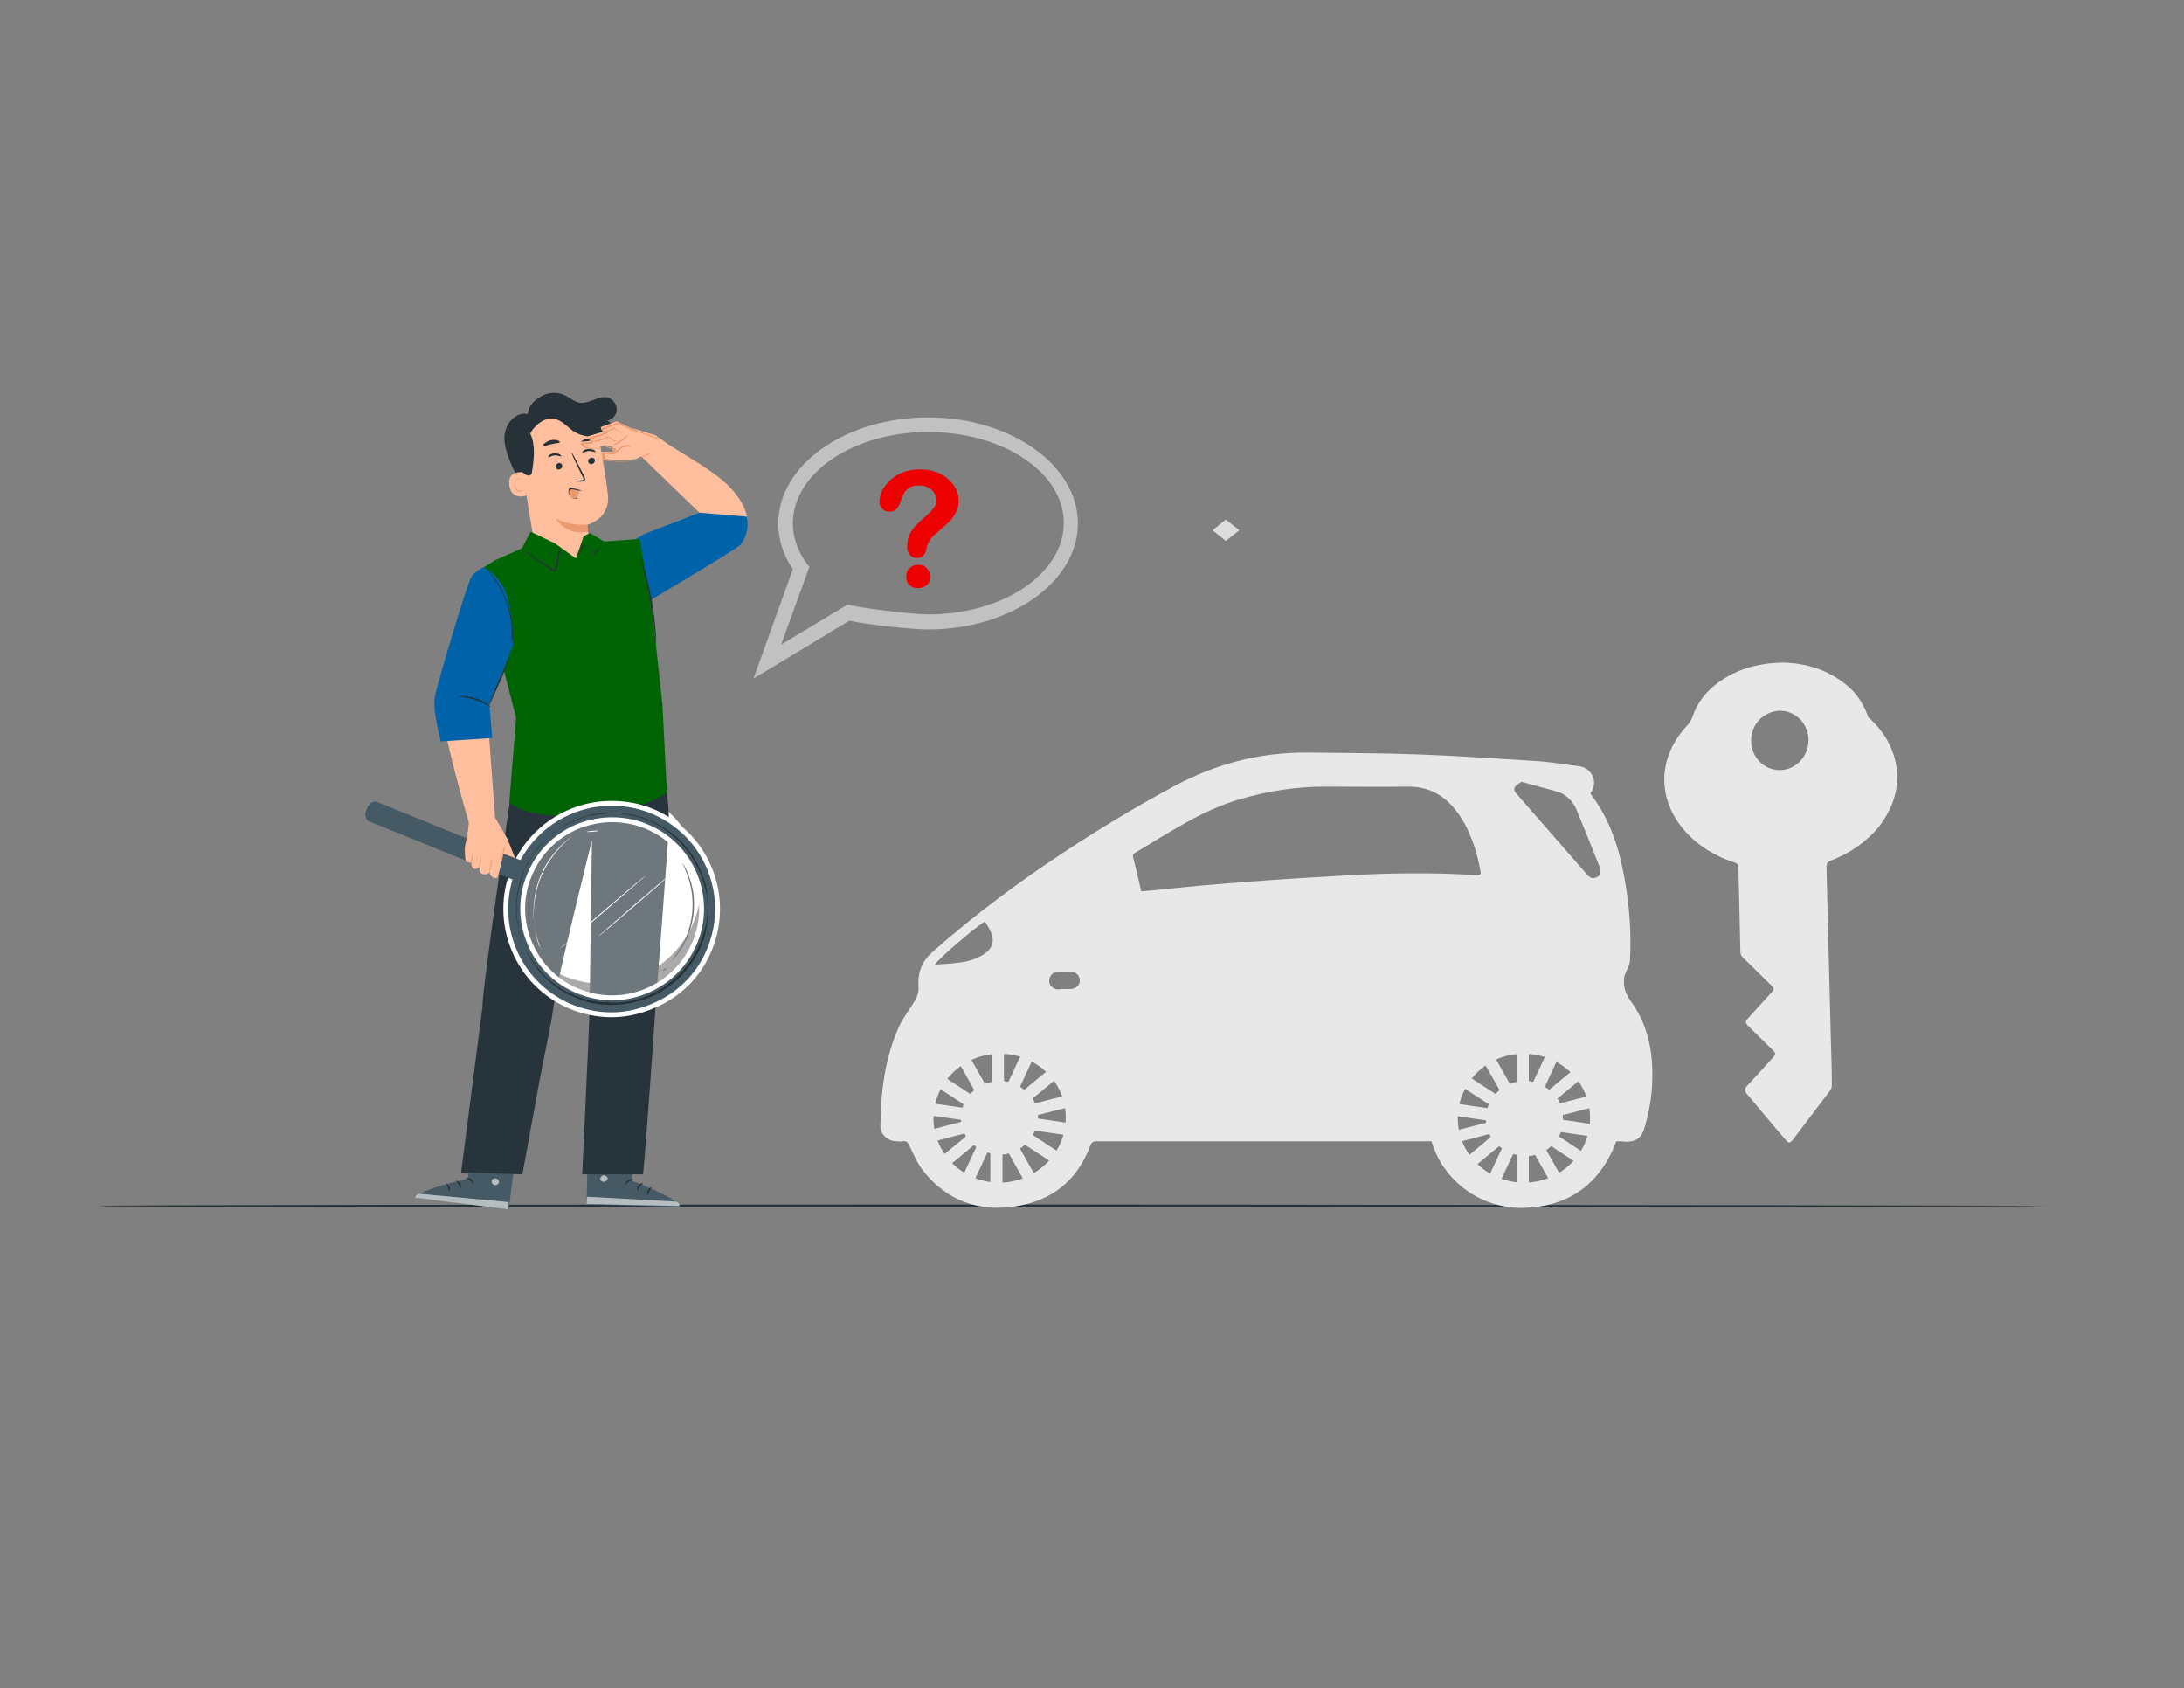 <?xml version="1.0" encoding="utf-8"?>
<!-- Generator: Adobe Illustrator 18.1.1, SVG Export Plug-In . SVG Version: 6.00 Build 0)  -->
<svg version="1.1" xmlns="http://www.w3.org/2000/svg" xmlns:xlink="http://www.w3.org/1999/xlink" x="0px" y="0px"
	 viewBox="0 0 449 347" enable-background="new 0 0 449 347" xml:space="preserve">
<rect x="0" y="0" width="449" height="347" fill="#808080" stroke="none"/>
<g id="Background_Complete">
</g>
<g id="Background_Simple" display="none">
</g>
<g id="Floor">
	<g>
		<g>
			<path fill="#263238" d="M421,247.9c0,0.1-89.8,0.3-200.5,0.3c-110.8,0-200.5-0.1-200.5-0.3s89.8-0.3,200.5-0.3
				C331.2,247.7,421,247.8,421,247.9z"/>
		</g>
	</g>
</g>
<g id="Window">
</g>
<g id="Rocket">
</g>
<g id="Search_bar">
</g>
<g id="Text">
</g>
<g id="Document">
</g>
<g id="Folders">
</g>
<g id="Plant">
</g>
<g id="Character">
	<g>
		<circle fill="#FFFFFF" cx="123.8" cy="181.9" r="20.3"/>
		<g>
			<g>
				<g>
					<g>
						<g>
							<g>
								<g>
									<g>
										<g>
											<g>
												<g>
													<g>
														<g>
															<g>
																<path fill="#455A64" d="M120.9,233l-0.3,14.6l19.2,0.5c-0.1-1.7-9.9-5.4-9.9-5.4l0.6-9.3L120.9,233z"/>
															</g>
														</g>
													</g>
												</g>
											</g>
										</g>
									</g>
								</g>
							</g>
						</g>
					</g>
				</g>
				<g opacity="0.6">
					<g>
						<g>
							<g>
								<g>
									<g>
										<g>
											<g>
												<g>
													<g>
														<g>
															<g>
																<g>
																	<path fill="#FFFFFF" d="M124,241.6c-0.4,0.1-0.6,0.5-0.6,0.8c0.1,0.4,0.5,0.6,0.9,0.5c0.4-0.1,0.7-0.5,0.6-0.9
																		C124.7,241.8,124.2,241.5,124,241.6"/>
																</g>
															</g>
														</g>
													</g>
												</g>
											</g>
										</g>
									</g>
								</g>
							</g>
						</g>
					</g>
				</g>
				<g opacity="0.6">
					<g>
						<g>
							<g>
								<g>
									<g>
										<g>
											<g>
												<g>
													<g>
														<g>
															<g>
																<path fill="#FFFFFF" d="M120.6,247.5l0.1-1.5l18.3,1c0,0,0.8,0.4,0.7,0.9L120.6,247.5z"/>
															</g>
														</g>
													</g>
												</g>
											</g>
										</g>
									</g>
								</g>
							</g>
						</g>
					</g>
				</g>
				<g>
					<g>
						<g>
							<g>
								<g>
									<g>
										<g>
											<g>
												<g>
													<g>
														<g>
															<g>
																<g>
																	<path fill="#263238" d="M130.2,242.5c0,0.1-0.5,0.1-0.9,0.4c-0.5,0.3-0.7,0.6-0.8,0.6c-0.1,0,0.1-0.5,0.6-0.9
																		C129.6,242.3,130.2,242.4,130.2,242.5z"/>
																</g>
															</g>
														</g>
													</g>
												</g>
											</g>
										</g>
									</g>
								</g>
							</g>
						</g>
					</g>
				</g>
				<g>
					<g>
						<g>
							<g>
								<g>
									<g>
										<g>
											<g>
												<g>
													<g>
														<g>
															<g>
																<g>
																	<path fill="#263238" d="M132.2,243.3c0,0.1-0.4,0.2-0.7,0.6c-0.3,0.4-0.4,0.8-0.5,0.8c-0.1,0-0.1-0.5,0.3-1
																		C131.6,243.2,132.2,243.2,132.2,243.3z"/>
																</g>
															</g>
														</g>
													</g>
												</g>
											</g>
										</g>
									</g>
								</g>
							</g>
						</g>
					</g>
				</g>
				<g>
					<g>
						<g>
							<g>
								<g>
									<g>
										<g>
											<g>
												<g>
													<g>
														<g>
															<g>
																<g>
																	<path fill="#263238" d="M133.2,245.6c-0.1,0-0.2-0.4,0-0.9c0.2-0.5,0.7-0.7,0.7-0.6c0.1,0.1-0.2,0.3-0.4,0.7
																		C133.4,245.2,133.3,245.6,133.2,245.6z"/>
																</g>
															</g>
														</g>
													</g>
												</g>
											</g>
										</g>
									</g>
								</g>
							</g>
						</g>
					</g>
				</g>
				<g>
					<g>
						<g>
							<g>
								<g>
									<g>
										<g>
											<g>
												<g>
													<g>
														<g>
															<g>
																<g>
																	<path fill="#263238" d="M130.1,240.3c0,0.1-0.5-0.1-1,0c-0.5,0-0.9,0.2-1,0.1c-0.1-0.1,0.4-0.4,1-0.4
																		C129.7,240,130.1,240.3,130.1,240.3z"/>
																</g>
															</g>
														</g>
													</g>
												</g>
											</g>
										</g>
									</g>
								</g>
							</g>
						</g>
					</g>
				</g>
				<g>
					<g>
						<g>
							<g>
								<g>
									<g>
										<g>
											<g>
												<g>
													<g>
														<g>
															<g>
																<g>
																	<path fill="#263238" d="M129.7,238.2c0,0-0.4,0.1-1,0c-0.3-0.1-0.6-0.2-1-0.3c-0.2-0.1-0.4-0.2-0.5-0.3
																		c-0.1-0.1-0.2-0.1-0.3-0.2c-0.1-0.1-0.2-0.3,0-0.5c0.1-0.1,0.3-0.2,0.4-0.2c0.1,0,0.3,0,0.4,0.1
																		c0.2,0.1,0.4,0.1,0.6,0.2c0.4,0.2,0.7,0.4,0.9,0.6C129.5,237.9,129.7,238.2,129.7,238.2c-0.1,0.1-0.3-0.2-0.7-0.5
																		c-0.2-0.2-0.5-0.3-0.8-0.5c-0.2-0.1-0.4-0.1-0.5-0.2c-0.2-0.1-0.4-0.1-0.4,0c0,0,0,0,0,0.1c0,0.1,0.1,0.1,0.2,0.2
																		c0.2,0.1,0.3,0.2,0.5,0.3c0.3,0.2,0.6,0.3,0.9,0.4C129.3,238.1,129.7,238.1,129.7,238.2z"/>
																</g>
															</g>
														</g>
													</g>
												</g>
											</g>
										</g>
									</g>
								</g>
							</g>
						</g>
					</g>
				</g>
				<g>
					<g>
						<g>
							<g>
								<g>
									<g>
										<g>
											<g>
												<g>
													<g>
														<g>
															<g>
																<g>
																	<path fill="#263238" d="M129.5,238.3c0,0-0.2-0.3-0.2-0.9c0-0.3,0-0.6,0.2-1c0.1-0.2,0.1-0.4,0.3-0.5
																		c0.1-0.2,0.3-0.4,0.6-0.4c0.2,0,0.3,0.1,0.4,0.3c0.1,0.1,0.1,0.2,0.1,0.3c0,0.2,0,0.4,0,0.6
																		c-0.1,0.4-0.2,0.7-0.4,0.9c-0.4,0.5-0.8,0.6-0.8,0.5c0,0,0.3-0.2,0.6-0.7c0.1-0.2,0.3-0.5,0.3-0.8
																		c0-0.2,0-0.3,0-0.5c0-0.2-0.1-0.4-0.2-0.3c-0.1,0-0.3,0.1-0.3,0.3c-0.1,0.2-0.2,0.3-0.3,0.5
																		c-0.1,0.3-0.2,0.6-0.2,0.9C129.5,237.9,129.6,238.3,129.5,238.3z"/>
																</g>
															</g>
														</g>
													</g>
												</g>
											</g>
										</g>
									</g>
								</g>
							</g>
						</g>
					</g>
				</g>
			</g>
		</g>
		<g>
			<g>
				<g>
					<g>
						<g>
							<g>
								<g>
									<g>
										<g>
											<g>
												<g>
													<g>
														<g>
															<g>
																<path fill="#455A64" d="M106.4,234.2l-1.8,14.4l-19-2.4c0.3-1.7,10.6-3.9,10.6-3.9l0.8-9.3L106.4,234.2z"/>
															</g>
														</g>
													</g>
												</g>
											</g>
										</g>
									</g>
								</g>
							</g>
						</g>
					</g>
				</g>
				<g opacity="0.6">
					<g>
						<g>
							<g>
								<g>
									<g>
										<g>
											<g>
												<g>
													<g>
														<g>
															<g>
																<g>
																	<path fill="#FFFFFF" d="M102.1,242.3c0.4,0.1,0.6,0.6,0.4,0.9c-0.1,0.3-0.6,0.5-0.9,0.4c-0.4-0.1-0.6-0.6-0.5-1
																		C101.3,242.3,101.8,242.1,102.1,242.3"/>
																</g>
															</g>
														</g>
													</g>
												</g>
											</g>
										</g>
									</g>
								</g>
							</g>
						</g>
					</g>
				</g>
				<g opacity="0.6">
					<g>
						<g>
							<g>
								<g>
									<g>
										<g>
											<g>
												<g>
													<g>
														<g>
															<g>
																<path fill="#FFFFFF" d="M104.5,248.6l0.1-1.5l-18.3-1.7c0,0-0.9,0.2-0.9,0.8L104.5,248.6z"/>
															</g>
														</g>
													</g>
												</g>
											</g>
										</g>
									</g>
								</g>
							</g>
						</g>
					</g>
				</g>
				<g>
					<g>
						<g>
							<g>
								<g>
									<g>
										<g>
											<g>
												<g>
													<g>
														<g>
															<g>
																<g>
																	<path fill="#263238" d="M95.8,242.2c0,0.1,0.5,0.2,0.9,0.5c0.4,0.3,0.6,0.7,0.7,0.7c0.1,0,0-0.5-0.5-1
																		C96.4,242.1,95.8,242.1,95.8,242.2z"/>
																</g>
															</g>
														</g>
													</g>
												</g>
											</g>
										</g>
									</g>
								</g>
							</g>
						</g>
					</g>
				</g>
				<g>
					<g>
						<g>
							<g>
								<g>
									<g>
										<g>
											<g>
												<g>
													<g>
														<g>
															<g>
																<g>
																	<path fill="#263238" d="M93.7,242.7c0,0.1,0.4,0.3,0.6,0.7c0.3,0.4,0.3,0.8,0.4,0.8c0.1,0,0.2-0.5-0.1-1
																		C94.3,242.8,93.7,242.7,93.7,242.7z"/>
																</g>
															</g>
														</g>
													</g>
												</g>
											</g>
										</g>
									</g>
								</g>
							</g>
						</g>
					</g>
				</g>
				<g>
					<g>
						<g>
							<g>
								<g>
									<g>
										<g>
											<g>
												<g>
													<g>
														<g>
															<g>
																<g>
																	<path fill="#263238" d="M92.3,244.9c0.1,0,0.3-0.4,0.1-0.9c-0.2-0.5-0.6-0.8-0.6-0.7c-0.1,0.1,0.2,0.4,0.3,0.8
																		C92.2,244.5,92.2,244.8,92.3,244.9z"/>
																</g>
															</g>
														</g>
													</g>
												</g>
											</g>
										</g>
									</g>
								</g>
							</g>
						</g>
					</g>
				</g>
				<g>
					<g>
						<g>
							<g>
								<g>
									<g>
										<g>
											<g>
												<g>
													<g>
														<g>
															<g>
																<g>
																	<path fill="#263238" d="M96.2,240.1c0,0.1,0.5,0,1,0.1c0.5,0.1,0.9,0.3,1,0.2c0.1-0.1-0.3-0.4-0.9-0.5
																		C96.7,239.8,96.2,240,96.2,240.1z"/>
																</g>
															</g>
														</g>
													</g>
												</g>
											</g>
										</g>
									</g>
								</g>
							</g>
						</g>
					</g>
				</g>
				<g>
					<g>
						<g>
							<g>
								<g>
									<g>
										<g>
											<g>
												<g>
													<g>
														<g>
															<g>
																<g>
																	<path fill="#263238" d="M96.9,238c0,0,0.4,0.1,1,0.1c0.3,0,0.7-0.1,1-0.2c0.2-0.1,0.4-0.1,0.6-0.2
																		c0.1,0,0.2-0.1,0.3-0.2c0.1-0.1,0.2-0.3,0.1-0.5c-0.1-0.2-0.2-0.2-0.4-0.3c-0.1,0-0.3,0-0.4,0
																		c-0.2,0-0.4,0.1-0.6,0.1c-0.4,0.1-0.7,0.3-0.9,0.4C97.1,237.8,96.9,238.1,96.9,238c0.1,0.1,0.3-0.1,0.8-0.4
																		c0.2-0.1,0.5-0.3,0.9-0.3c0.2,0,0.4-0.1,0.6-0.1c0.2,0,0.4,0,0.4,0.1c0,0,0,0,0,0.1c0,0-0.1,0.1-0.2,0.1
																		c-0.2,0.1-0.4,0.2-0.5,0.2c-0.4,0.1-0.7,0.2-1,0.2C97.3,238,96.9,238,96.9,238z"/>
																</g>
															</g>
														</g>
													</g>
												</g>
											</g>
										</g>
									</g>
								</g>
							</g>
						</g>
					</g>
				</g>
				<g>
					<g>
						<g>
							<g>
								<g>
									<g>
										<g>
											<g>
												<g>
													<g>
														<g>
															<g>
																<g>
																	<path fill="#263238" d="M97,238.2c0,0,0.3-0.3,0.4-0.8c0.1-0.3,0.1-0.6,0-1c0-0.2-0.1-0.4-0.2-0.6
																		c-0.1-0.2-0.2-0.4-0.6-0.5c-0.2,0-0.4,0.1-0.4,0.2c-0.1,0.1-0.1,0.2-0.1,0.3c-0.1,0.2-0.1,0.4-0.1,0.6
																		c0,0.4,0.1,0.7,0.3,1c0.3,0.5,0.7,0.7,0.7,0.6c0,0-0.3-0.2-0.5-0.7c-0.1-0.2-0.2-0.5-0.2-0.9c0-0.2,0-0.3,0.1-0.5
																		c0.1-0.2,0.1-0.3,0.2-0.3c0.1,0,0.2,0.2,0.3,0.3c0.1,0.2,0.1,0.3,0.2,0.5c0.1,0.3,0.1,0.7,0.1,0.9
																		C97.1,237.8,97,238.2,97,238.2z"/>
																</g>
															</g>
														</g>
													</g>
												</g>
											</g>
										</g>
									</g>
								</g>
							</g>
						</g>
					</g>
				</g>
			</g>
		</g>
		<g>
			<g>
				<g>
					<g>
						<g>
							<path fill="#263238" d="M131.1,241.4"/>
						</g>
					</g>
				</g>
			</g>
			<g>
				<g>
					<g>
						<g>
							<path fill="#27343C" d="M135.8,155.7l-29.8,1c0,0-7,47-6.8,50.2L94.8,241l12.6,0.4c0,0,2-11,3.4-18.6
								c0.9-5,2.6-12.4,3.1-16.6c0.5-4.2,7.8-33.5,7.8-33.5s-0.5,34-0.5,35.4c0,1.4-1.5,33.3-1.5,33.3h12.5
								c0.6-5.8,2.2-28.8,2.5-33.4c0.6-8.4,2.5-32.1,2.8-38.2C137.7,163.7,135.8,155.7,135.8,155.7z"/>
						</g>
					</g>
				</g>
			</g>
		</g>
		<g>
			<g>
				<g>
					<g>
						<ellipse fill="#455A64" cx="133.8" cy="154.9" rx="0.1" ry="1.1"/>
					</g>
				</g>
			</g>
		</g>
		<g>
			<g>
				<g>
					<g>
						<path fill="#455A64" d="M135,156.5c-0.1,0-0.2-0.6-0.1-1.4c0.1-0.8,0.3-1.4,0.3-1.3c0.1,0-0.1,0.6-0.1,1.4
							C135.1,155.9,135.1,156.5,135,156.5z"/>
					</g>
				</g>
			</g>
		</g>
		<g>
			<g>
				<g>
					<g>
						<path fill="#455A64" d="M123.9,154.3c0,0-0.3,0-0.6,0.4c-0.1,0.2-0.3,0.4-0.2,0.7c0,0.3,0.3,0.5,0.6,0.6
							c0.3,0.1,0.7-0.1,0.8-0.3c0.1-0.2,0.1-0.5,0.1-0.7c-0.1-0.4-0.5-0.5-0.5-0.6c0,0,0.1,0,0.2,0.1c0.1,0.1,0.3,0.2,0.4,0.5
							c0.1,0.2,0.1,0.6,0,0.9c-0.2,0.3-0.6,0.5-1,0.4c-0.4-0.1-0.7-0.4-0.8-0.7c-0.1-0.4,0.1-0.7,0.3-0.8c0.2-0.2,0.4-0.3,0.5-0.3
							C123.8,154.2,123.9,154.3,123.9,154.3z"/>
					</g>
				</g>
			</g>
		</g>
		<g>
			<g>
				<g>
					<g>
						<g>
							<g>
								<g>
									<g>
										<g>
											<path fill="#263238" d="M108.5,85.2c0.1-1.7,1.2-2.8,2.7-3.7c1.5-0.9,3.4-1,5-0.2c1.1,0.5,2,1.4,3.1,1.5
												c1.9,0.2,3.7-1.5,5.6-1.1c1.1,0.3,1.9,1.4,1.9,2.5c0,1.1-1,2.2-2.1,2.3c1.2,0.2,1.9,1.8,1.5,2.9c-0.5,1.2-1.8,1.8-3,1.9
												c-1.3,0-2.5-0.5-3.6-1.1c-1.1-0.6-2.1-1.4-3.2-1.9c-1.1-0.5-2.4-0.9-3.7-0.5c-1.6,0.4-2.8,2-3.2,3.6
												c-0.4,1.6-0.2,3.4,0,5.1c0.3,1.7,0.6,3.4,0.4,5.1c0,0.2-0.1,0.4-0.2,0.5c-0.3,0.1-0.5-0.1-0.7-0.3
												c-2.1-2.5-3.7-5.4-4.7-8.5c-0.6-1.8-0.9-3.6-0.2-5.3C104.7,86.1,107.1,84.5,108.5,85.2"/>
										</g>
									</g>
								</g>
							</g>
						</g>
					</g>
				</g>
				<g>
					<g>
						<g>
							<g>
								<g>
									<g>
										<g>
											<g>
												<g>
													<g>
														<g>
															<g>
																<g>
																	<g>
																		<g>
																			<g>
																				<g>
																					<g>
																						<g>
																							<g>
																								<path fill="#FFBE9D" d="M106.9,93.6l2.8,17.2c0.5,3.2,2.6,6.3,7.6,5.2l0,0c4.3-1.2,4-4.3,3.4-8.1
																									c0,0,0,0.1,0,0c0,0,4.7-1.2,4.3-6c-0.2-2.3-1-7.1-1.8-11.4c-0.8-4.6-5.1-7.8-9.7-7.3l-0.5,0
																									C108.1,84,106,88.6,106.9,93.6z"/>
																							</g>
																						</g>
																					</g>
																				</g>
																			</g>
																		</g>
																	</g>
																</g>
															</g>
														</g>
													</g>
												</g>
											</g>
										</g>
										<g>
											<g>
												<g>
													<g>
														<g>
															<g>
																<g>
																	<g>
																		<g>
																			<g>
																				<g>
																					<g>
																						<g>
																							<g>
																								<path fill="#EB996E" d="M120.7,107.8c0,0-3,0.5-6.4-1.2c0,0,1.9,3.6,6.6,2.7L120.7,107.8z"/>
																							</g>
																						</g>
																					</g>
																				</g>
																			</g>
																		</g>
																	</g>
																</g>
															</g>
														</g>
													</g>
												</g>
											</g>
										</g>
									</g>
								</g>
							</g>
							<g>
								<g>
									<g>
										<g>
											<g>
												<g>
													<g>
														<g>
															<g>
																<g>
																	<g>
																		<g>
																			<g>
																				<g>
																					<g>
																						<g>
																							<g>
																								<g>
																									<g>
																										<g>
																											<path fill="#263238" d="M122.3,94.6c0,0.4-0.2,0.7-0.6,0.8c-0.4,0.1-0.7-0.2-0.8-0.5
																												c0-0.4,0.2-0.7,0.6-0.8C121.9,94,122.3,94.3,122.3,94.6z"/>
																										</g>
																									</g>
																								</g>
																							</g>
																						</g>
																					</g>
																				</g>
																			</g>
																		</g>
																	</g>
																</g>
															</g>
														</g>
													</g>
													<g>
														<g>
															<g>
																<g>
																	<g>
																		<g>
																			<g>
																				<g>
																					<g>
																						<g>
																							<g>
																								<g>
																									<g>
																										<g>
																											<g>
																												<path fill="#263238" d="M122.4,92.9c-0.1,0.1-0.6-0.2-1.4-0.2c-0.7,0.1-1.2,0.5-1.3,0.4
																													c0,0,0-0.2,0.2-0.4c0.2-0.2,0.6-0.4,1.1-0.4c0.5,0,0.9,0.1,1.1,0.2C122.4,92.7,122.5,92.9,122.4,92.9z"
																													/>
																											</g>
																										</g>
																									</g>
																								</g>
																							</g>
																						</g>
																					</g>
																				</g>
																			</g>
																		</g>
																	</g>
																</g>
															</g>
														</g>
													</g>
												</g>
												<g>
													<g>
														<g>
															<g>
																<g>
																	<g>
																		<g>
																			<g>
																				<g>
																					<g>
																						<g>
																							<g>
																								<g>
																									<g>
																										<g>
																											<path fill="#263238" d="M115.6,95.7c0,0.4-0.2,0.7-0.6,0.8c-0.4,0.1-0.7-0.2-0.8-0.5
																												c0-0.4,0.2-0.7,0.6-0.8C115.2,95.1,115.5,95.3,115.6,95.7z"/>
																										</g>
																									</g>
																								</g>
																							</g>
																						</g>
																					</g>
																				</g>
																			</g>
																		</g>
																	</g>
																</g>
															</g>
														</g>
													</g>
													<g>
														<g>
															<g>
																<g>
																	<g>
																		<g>
																			<g>
																				<g>
																					<g>
																						<g>
																							<g>
																								<g>
																									<g>
																										<g>
																											<g>
																												<path fill="#263238" d="M115.4,93.8c-0.1,0.1-0.6-0.2-1.4-0.2c-0.7,0.1-1.2,0.5-1.3,0.4
																													c0,0,0-0.2,0.2-0.4c0.2-0.2,0.6-0.4,1.1-0.4c0.5,0,0.9,0.1,1.1,0.2C115.3,93.6,115.4,93.7,115.4,93.8z"
																													/>
																											</g>
																										</g>
																									</g>
																								</g>
																							</g>
																						</g>
																					</g>
																				</g>
																			</g>
																		</g>
																	</g>
																</g>
															</g>
														</g>
													</g>
												</g>
												<g>
													<g>
														<g>
															<g>
																<g>
																	<g>
																		<g>
																			<g>
																				<g>
																					<g>
																						<g>
																							<g>
																								<g>
																									<g>
																										<g>
																											<path fill="#263238" d="M118.4,99c0,0,0.4-0.2,1.2-0.3c0.2,0,0.4-0.1,0.4-0.2c0-0.1-0.1-0.3-0.2-0.5
																												c-0.2-0.4-0.5-0.9-0.7-1.4c-1-2-1.7-3.6-1.6-3.6c0.1,0,0.9,1.5,1.9,3.5c0.2,0.5,0.5,0.9,0.7,1.4
																												c0.1,0.2,0.2,0.4,0.2,0.7c0,0.1-0.2,0.3-0.3,0.3c-0.1,0-0.2,0.1-0.3,0.1C118.9,99,118.4,99,118.4,99z"/>
																										</g>
																									</g>
																								</g>
																							</g>
																						</g>
																					</g>
																				</g>
																			</g>
																		</g>
																	</g>
																</g>
															</g>
														</g>
													</g>
												</g>
											</g>
										</g>
									</g>
									<g>
										<g>
											<g>
												<g>
													<g>
														<g>
															<g>
																<g>
																	<g>
																		<g>
																			<g>
																				<g>
																					<g>
																						<g>
																							<path fill="#263238" d="M115.1,90.9c-0.1,0.2-0.8,0.2-1.7,0.4c-0.9,0.2-1.5,0.5-1.7,0.3
																								c-0.1-0.1,0-0.3,0.3-0.5c0.3-0.2,0.7-0.5,1.2-0.6c0.5-0.1,1-0.1,1.3,0C115,90.6,115.1,90.8,115.1,90.9z"/>
																						</g>
																					</g>
																				</g>
																			</g>
																		</g>
																	</g>
																</g>
															</g>
														</g>
													</g>
												</g>
											</g>
										</g>
									</g>
									<g>
										<g>
											<g>
												<g>
													<g>
														<g>
															<g>
																<g>
																	<g>
																		<g>
																			<g>
																				<g>
																					<g>
																						<g>
																							<path fill="#263238" d="M122,90.8c-0.1,0.2-0.6,0.1-1.2,0.1c-0.6,0-1.1,0.2-1.3,0.1c-0.1-0.1,0-0.3,0.2-0.4
																								c0.2-0.2,0.6-0.3,1-0.4c0.4,0,0.8,0.1,1,0.2C121.9,90.5,122,90.7,122,90.8z"/>
																						</g>
																					</g>
																				</g>
																			</g>
																		</g>
																	</g>
																</g>
															</g>
														</g>
													</g>
												</g>
											</g>
										</g>
									</g>
								</g>
							</g>
						</g>
					</g>
				</g>
				<g>
					<g>
						<g>
							<g>
								<g>
									<g>
										<g>
											<g>
												<g>
													<g>
														<g>
															<g>
																<g>
																	<g>
																		<g>
																			<path fill="#FFBE9D" d="M107.7,97.1c-0.1,0-3.4-0.6-3,2.6c0.4,3.3,3.6,2.2,3.6,2.1
																				C108.3,101.7,107.7,97.1,107.7,97.1z"/>
																		</g>
																	</g>
																</g>
															</g>
														</g>
													</g>
												</g>
											</g>
										</g>
									</g>
								</g>
							</g>
						</g>
					</g>
					<g>
						<g>
							<g>
								<g>
									<g>
										<g>
											<g>
												<g>
													<g>
														<g>
															<g>
																<g>
																	<g>
																		<g>
																			<g>
																				<path fill="#EB996E" d="M107.2,100.7c0,0-0.1,0-0.1,0.1c-0.1,0.1-0.2,0.1-0.4,0.1c-0.4-0.1-0.7-0.6-0.8-1.2
																					c0-0.3,0-0.6,0.1-0.8c0.1-0.3,0.2-0.4,0.4-0.5c0.2-0.1,0.3,0,0.4,0.1c0.1,0.1,0,0.2,0.1,0.2c0,0,0.1-0.1,0-0.2
																					c0-0.1-0.1-0.1-0.2-0.2c-0.1-0.1-0.2-0.1-0.3,0c-0.2,0.1-0.4,0.3-0.5,0.6c-0.1,0.3-0.1,0.6-0.1,0.9
																					c0.1,0.7,0.5,1.2,1,1.3c0.2,0,0.4-0.1,0.5-0.2C107.2,100.7,107.2,100.7,107.2,100.7z"/>
																			</g>
																		</g>
																	</g>
																</g>
															</g>
														</g>
													</g>
												</g>
											</g>
										</g>
									</g>
								</g>
							</g>
						</g>
					</g>
				</g>
				<g>
					<g>
						<path fill="#263238" d="M122.8,86c-0.5-0.9-1.4-1.6-2.2-2.1c-1.9-1.2-4.2-1.8-6.4-1.6c-2.2,0.2-4.4,1.2-5.9,2.9
							c-1.2,1.4-1.8,3.1-2.1,4.9c-0.2,1.8,0,3.6,0.5,5.3c0.2,0.8,0.5,1.5,1.1,2c0.4,0.3,1,0.5,1.3,0.2c0.2-0.2,0.3-0.5,0.3-0.8
							c0.4-2.6,0.7-5.4-0.4-7.7c0.5-0.9,1.2-1.7,2.1-2.3c0.9-0.6,1.9-0.9,2.9-0.7c1.5,0.3,2.6,1.6,3.8,2.5c1.8,1.2,4.2,1.5,6.3,0.8
							L122.8,86z"/>
					</g>
				</g>
			</g>
			<g>
				<g>
					<g>
						<g>
							<g>
								<g>
									<path fill="#EB996E" d="M119.1,101c-0.1,0.3-0.1,0.6-0.2,0.9c-0.1,0.3-0.4,0.5-0.7,0.6c-0.3,0.1-0.7,0-0.9-0.3
										c-0.2-0.2-0.4-0.6-0.4-0.9c0-0.3,0-0.7,0.3-0.8c0.1,0,0.2,0,0.4,0c0.6,0.1,1.1,0.2,1.7,0.3"/>
								</g>
							</g>
						</g>
					</g>
				</g>
				<g>
					<g>
						<g>
							<g>
								<g>
									<g>
										<path fill="#263238" d="M118.7,102.3c0,0-0.3,0.2-0.8,0.1c-0.2,0-0.5-0.2-0.7-0.4c-0.2-0.3-0.3-0.6-0.2-1
											c0-0.1,0.1-0.2,0.1-0.3c0-0.1,0-0.1,0.1-0.1c0.1,0,0.2,0,0.3,0c0.1,0,0.2,0,0.3,0c0.4,0.1,0.7,0.1,1,0.2
											c0.5,0.1,0.9,0.1,0.9,0.1c0,0-0.3-0.1-0.9-0.3c-0.3-0.1-0.6-0.1-0.9-0.2c-0.1,0-0.2,0-0.3-0.1c-0.1,0-0.2,0-0.3-0.1
											c-0.1,0-0.2,0-0.2,0.1c-0.1,0-0.1,0.1-0.1,0.2c0,0.1-0.1,0.2-0.1,0.3c-0.1,0.5,0,0.9,0.3,1.2c0.3,0.3,0.6,0.4,0.9,0.5
											c0.3,0,0.5,0,0.7-0.1C118.7,102.4,118.7,102.4,118.7,102.3z"/>
									</g>
								</g>
							</g>
						</g>
					</g>
				</g>
			</g>
		</g>
		<g>
			<g>
				<path fill="#FFBE9D" d="M130.9,93.9l0.8-0.2l12.1,11.7l9.8,1.2c0,0-0.1-3-3.8-6.7c-3.3-3.4-11-7.4-13.6-9.4
					c-0.6-0.5-1.1-0.7-1.1-0.7L130.9,93.9z"/>
			</g>
			<g>
				<g>
					<path fill="#FFBE9D" d="M130.9,88.3l-1.2-0.3l-2.9-1.4l-3.3,1.2c0,0,0.1,1.1,0.9,0.8l-3.5,1.1c0,0,0.3,0.8,0.4,0.9
						c0.2,0.1-2,0.2-2,0.2s0,1.1,2.1,1.1c2.1,0,2.9-0.4,2.9-0.4l1.7,0.4l-0.1,1l-2.3,0l0.1,1.3c0.3,0.2,2.9,0.4,2.9,0.4
						s3.5,0.1,4.5-0.4c0.9-0.5,2.2-1.1,2.2-1.1l1.8-3.5L130.9,88.3z"/>
				</g>
				<g>
					<g>
						<path fill="#EB996E" d="M127.8,88.9c0,0-0.2-0.1-0.5-0.2c-0.3-0.1-0.7-0.3-1.2-0.6l0.2,0c0,0-0.1,0.1-0.1,0.1
							c-0.5,0.3-1,0.5-1.4,0.5c-0.4,0-0.6,0-0.6,0c0-0.1,0.9-0.1,1.8-0.7c0,0,0.1-0.1,0.1-0.1l0.1,0l0.1,0.1
							c0.4,0.3,0.8,0.5,1.1,0.7C127.7,88.7,127.8,88.9,127.8,88.9z"/>
					</g>
				</g>
				<g>
					<g>
						<path fill="#EB996E" d="M126.7,90.7c0,0-0.2,0.1-0.6-0.1c-0.3-0.1-0.7-0.5-1.2-0.7l0.1,0c-0.2,0.1-0.4,0.3-0.7,0.4
							c-0.7,0.3-1.4,0.4-1.9,0.5c-0.5,0-0.8-0.1-0.8-0.1c0-0.1,1.2,0,2.6-0.6c0.2-0.1,0.4-0.2,0.6-0.4l0.1,0l0.1,0
							c0.5,0.3,0.9,0.6,1.2,0.8C126.5,90.6,126.7,90.6,126.7,90.7z"/>
					</g>
				</g>
				<g>
					<g>
						<path fill="#EB996E" d="M129.8,91.8c0,0-0.3,0-0.7,0c-0.4,0-0.9,0.1-1.4,0.4c-0.3,0.2-0.6,0.5-0.7,0.7l0,0l0,0
							c-0.7,0.1-1.2,0.2-1.2,0.1c0,0,0.4-0.2,1.1-0.4l-0.1,0.1c0.2-0.3,0.4-0.6,0.8-0.8c0.6-0.4,1.2-0.4,1.6-0.4
							C129.6,91.6,129.8,91.7,129.8,91.8z"/>
					</g>
				</g>
				<g>
					<g>
						<path fill="none" d="M135.1,89.8l-4.2-1.4l-1.2-0.3l-2.9-1.4l-3.3,1.2c0,0,0.1,1.1,0.9,0.8l-3.5,1.1c0,0,0.3,0.8,0.4,0.9
							c0.2,0.1-2,0.2-2,0.2s0,1.1,2.1,1.1c2.1,0,2.9-0.4,2.9-0.4l1.7,0.4l-0.1,1l-2.2-0.1l0.2,1.4c0.3,0.2,2.7,0.4,2.7,0.4
							s3.5,0.1,4.5-0.4c0.9-0.5,2.2-1.1,2.2-1.1"/>
					</g>
					<g>
						<g>
							<path fill="#EB996E" d="M133.3,93.2c0,0,0,0-0.1,0.1c-0.1,0-0.2,0.1-0.3,0.2c-0.3,0.2-0.7,0.4-1.2,0.7
								c-0.3,0.1-0.5,0.3-0.9,0.4c-0.4,0.1-0.8,0.1-1.2,0.2c-0.9,0.1-1.8,0.1-2.9,0.1h0l0,0c-0.4,0-0.9-0.1-1.3-0.1
								c-0.5-0.1-0.9-0.1-1.4-0.2l-0.1,0l0-0.1c-0.1-0.4-0.1-0.9-0.2-1.4l0-0.1l0.1,0c0.7,0,1.4,0.1,2.2,0.1l-0.1,0.1
								c0-0.3,0-0.6,0.1-1l0.1,0.1c-0.5-0.1-1.1-0.3-1.7-0.4l0.1,0c-0.8,0.3-1.6,0.3-2.5,0.4c-0.4,0-0.9,0-1.3-0.1
								c-0.4-0.1-0.9-0.3-1.2-0.7c-0.1-0.1-0.1-0.3-0.1-0.4l0-0.1l0.1,0c0.5,0,1-0.1,1.5-0.1c0.1,0,0.3,0,0.4,0l0.1,0c0,0,0,0,0,0
								c0,0,0,0,0,0c0,0,0,0.1,0,0.1c0,0,0.1,0.1,0.1,0.1c0,0-0.1,0-0.1-0.1c-0.1-0.1-0.1-0.1-0.1-0.2c-0.1-0.2-0.2-0.5-0.3-0.7
								l0-0.1l0.1,0c1.2-0.4,2.4-0.8,3.5-1.1l0.1,0.2c-0.1,0-0.3,0.1-0.4,0c-0.2,0-0.3-0.1-0.4-0.2c-0.2-0.2-0.2-0.5-0.3-0.8l0-0.1
								l0.1,0c1.2-0.4,2.3-0.8,3.3-1.2l0,0l0,0c1.1,0.5,2,1,2.9,1.4l0,0c0.4,0.1,0.8,0.2,1.2,0.4c0.4,0.1,0.7,0.3,1.1,0.4
								c0.7,0.2,1.2,0.4,1.7,0.6c0.4,0.2,0.8,0.3,1.1,0.4c0.2,0.1,0.4,0.1,0.4,0.2c0,0-0.1,0-0.4-0.1c-0.3-0.1-0.6-0.2-1.1-0.3
								c-0.5-0.2-1-0.3-1.7-0.6c-0.3-0.1-0.7-0.2-1.1-0.4c-0.4-0.1-0.8-0.2-1.2-0.3l0,0l0,0c-0.9-0.4-1.9-0.9-2.9-1.4l0.1,0
								c-1,0.4-2.1,0.8-3.3,1.2l0.1-0.1c0,0.2,0.1,0.5,0.2,0.6c0.1,0.2,0.3,0.2,0.6,0.1l0.1,0.2c-1.1,0.4-2.3,0.8-3.5,1.2l0.1-0.2
								c0.1,0.2,0.2,0.5,0.3,0.7c0,0,0.1,0.1,0.1,0.1c0,0,0,0,0,0c0,0,0,0,0,0.1l0,0l0,0c0-0.1,0,0,0-0.1c0,0,0,0,0,0
								c0,0,0,0.1,0,0.1c0,0,0,0.1,0,0.1c0,0,0,0,0,0c0,0,0,0,0,0c0,0-0.1,0-0.1,0c-0.1,0-0.3,0-0.4,0.1c-0.5,0.1-1,0.1-1.5,0.1
								l0.1-0.1c0,0.1,0,0.2,0.1,0.3c0.2,0.3,0.6,0.5,1,0.6c0.4,0.1,0.8,0.1,1.3,0.1c0.8,0,1.7-0.1,2.4-0.4l0,0l0,0
								c0.6,0.2,1.1,0.3,1.7,0.4l0.1,0l0,0.1c0,0.3,0,0.7-0.1,1l0,0.1l-0.1,0c-0.7,0-1.5-0.1-2.2-0.1l0.1-0.1c0.1,0.5,0.1,1,0.2,1.4
								l-0.1-0.1c0.4,0.1,0.9,0.2,1.4,0.2c0.5,0.1,0.9,0.1,1.3,0.1l0,0c1.1,0,2,0,2.9-0.1c0.4,0,0.8-0.1,1.2-0.2
								c0.3-0.1,0.6-0.3,0.9-0.4c0.5-0.3,0.9-0.5,1.2-0.6c0.1-0.1,0.2-0.1,0.3-0.2C133.2,93.2,133.3,93.2,133.3,93.2z"/>
						</g>
					</g>
				</g>
				<g>
					<g>
						<path fill="#EB996E" d="M129.1,89.4c0.1,0-0.4,0.7-1.3,1.3c-0.8,0.6-1.6,0.9-1.7,0.8c0-0.1,0.7-0.4,1.5-1
							C128.5,90,129,89.4,129.1,89.4z"/>
					</g>
				</g>
			</g>
		</g>
		<g>
			<g>
				<path fill="#0062A8" d="M153.5,106.2l-9.7-0.8l-11.4,4.4l-2.5,1.5l3.6,12.2c0,0,17.9-10.6,18.7-11.5
					C154.4,109.3,153.5,106.2,153.5,106.2z"/>
			</g>
			<g>
				<g>
					<g>
						<g>
							<path fill="#006405" d="M101.7,115.2l-3.3,2.1l7.7,30.3l-1.4,17.4c2,1.7,7,3.2,16.5,2.7c9.5-0.5,15.9-4.7,15.9-4.7l-0.9-18
								l-2.2-20.3l-2.5-13.9l-7.3,0.5l-2.9-1.7l-1.3,0.6l-1.6,4.6l-4.3-3.1l-5-2.4l-1.8,3.4L101.7,115.2z"/>
						</g>
					</g>
				</g>
			</g>
			<g>
				<g>
					<path fill="#263238" d="M131.6,114.5c0,0,0.1,0.2,0.3,0.7c0.2,0.4,0.4,1.1,0.6,1.9c0.5,1.6,1,3.8,1.5,6.3
						c0.4,2.5,0.7,4.8,0.8,6.5c0.1,0.8,0.1,1.5,0.1,2c0,0.5,0,0.7,0,0.7c0,0,0-0.3-0.1-0.7c0-0.5-0.1-1.2-0.2-2
						c-0.2-1.7-0.4-3.9-0.9-6.4c-0.4-2.5-1-4.7-1.4-6.3c-0.2-0.8-0.4-1.4-0.5-1.9C131.6,114.7,131.5,114.5,131.6,114.5z"/>
				</g>
			</g>
		</g>
		<g>
			<g>
				<path fill="#263238" d="M117.1,114.7c0,0-0.3,0-0.7-0.3c-0.4-0.2-1-0.6-1.5-1.3l0.2,0c-0.1,1.2-0.3,2.8-0.9,4.4l-0.1,0.2
					l-0.1-0.1c-0.1-0.1-0.2-0.2-0.4-0.2c-1.7-1.2-3.3-2.3-4.4-3.1c-0.5-0.4-1-0.7-1.3-1c-0.3-0.2-0.5-0.4-0.5-0.4
					c0,0,0.2,0.1,0.5,0.3c0.4,0.2,0.8,0.5,1.4,0.9c1.1,0.8,2.7,1.8,4.4,3c0.1,0.1,0.2,0.2,0.4,0.2l-0.2,0.1c0.6-1.6,0.8-3.1,0.9-4.3
					l0-0.3l0.2,0.2c0.5,0.7,1,1.1,1.4,1.3C116.8,114.6,117.1,114.7,117.1,114.7z"/>
			</g>
		</g>
		<g>
			<g>
				<path fill="#263238" d="M123.9,112c0,0-0.6,0.8-1.6,1.8l-0.1,0.1l-0.1-0.1c-0.3-0.4-0.7-0.7-1.1-1.1c-0.2-0.2-0.4-0.4-0.6-0.5
					c-0.1-0.1-0.2-0.1-0.3-0.2c0,0-0.1,0-0.1,0c0,0,0,0,0,0.1c-0.2,0.4-0.3,0.8-0.5,1.2c-0.3,0.7-0.5,1.1-0.5,1.1
					c0,0,0.1-0.4,0.3-1.1c0.1-0.4,0.3-0.8,0.4-1.2c0-0.1,0.1-0.2,0.2-0.2c0.1-0.1,0.2,0,0.3,0c0.1,0.1,0.2,0.1,0.3,0.2
					c0.2,0.2,0.4,0.3,0.6,0.5c0.4,0.4,0.8,0.8,1.1,1.1l-0.2,0C123.2,112.7,123.9,112,123.9,112z"/>
			</g>
		</g>
		<g>
			<g>
				<g>
					<g>
						<g>
							<g>
								<g>
									<g>
										<g>
											<g>
												<g>
													<path fill="#455A64" d="M122,166.4c4.1-0.8,8.5-0.3,12.6,1.6c5,2.3,8.8,6.5,10.7,11.7c1.9,5.2,1.7,10.8-0.7,15.9
														c-4.8,10.4-17.2,14.9-27.6,10.1l0,0c-5-2.3-8.8-6.5-10.7-11.7c-1.9-5.2-1.7-10.8,0.7-15.9
														C109.9,171.8,115.6,167.6,122,166.4z M129.3,205.8c5.9-1.1,11.2-5,14-10.8c2.2-4.7,2.4-9.9,0.6-14.8
														c-1.8-4.9-5.3-8.7-10-10.9c-4.7-2.2-9.9-2.4-14.8-0.6c-4.9,1.8-8.7,5.3-10.9,10c-2.2,4.7-2.4,9.9-0.6,14.8
														c1.8,4.9,5.3,8.7,10,10.9C121.4,206.1,125.5,206.6,129.3,205.8z"/>
												</g>
												<g>
													<path fill="#455A64" stroke="#FFFFFF" stroke-miterlimit="10" d="M125.7,208.6c-3.1,0-6.2-0.7-9.1-2
														c-5.3-2.5-9.3-6.8-11.3-12.3c-2-5.5-1.7-11.4,0.7-16.6c2.9-6.3,8.8-10.9,15.7-12.2c4.5-0.8,9-0.3,13.2,1.6
														c5.3,2.5,9.3,6.8,11.3,12.3c2,5.5,1.7,11.4-0.7,16.6c-2.4,5.3-6.8,9.2-12.3,11.2C130.8,208.1,128.3,208.6,125.7,208.6z
														 M125.8,168.5c-2.1,0-4.2,0.4-6.3,1.1c-4.6,1.7-8.3,5.1-10.3,9.5c-2.1,4.4-2.3,9.4-0.6,14c1.7,4.6,5.1,8.3,9.5,10.3
														c3.5,1.6,7.3,2.1,11.1,1.4l0,0c5.8-1.1,10.8-4.9,13.3-10.3c2.1-4.4,2.3-9.4,0.6-14c-1.7-4.6-5.1-8.3-9.5-10.3
														C131.1,169,128.4,168.5,125.8,168.5z"/>
												</g>
											</g>
										</g>
									</g>
								</g>
							</g>
						</g>
						<g>
							<g>
								<g>
									<g>
										<g>
											<g>
												<g>
													<path fill="#455A64" d="M75.3,166.6l0.2-0.5c0.4-1,1.3-1.5,1.9-1.3l30.3,12.3c0.1,0.1,0.2,0.3,0.1,0.5l-1.3,3.2
														c-0.1,0.2-0.3,0.3-0.4,0.3l-30.3-12.3C75.2,168.5,74.9,167.5,75.3,166.6z"/>
												</g>
											</g>
										</g>
									</g>
								</g>
							</g>
						</g>
					</g>
				</g>
			</g>
			<g>
				<g>
					<g>
						<g>
							<g>
								<g>
									<g>
										<path fill="#FFBE9D" d="M103.6,131.7l-3.6,12.1l1.8,24.6l-5.4,0.7c0,0-6.2-20.9-5.5-24.7c0.6-3.8,3.1-14.8,3.1-14.8
											L103.6,131.7z"/>
									</g>
								</g>
							</g>
						</g>
					</g>
					<g>
						<g>
							<g>
								<g>
									<g>
										<path fill="#FFBE9D" d="M101.8,168.1l2.5,4.3l1.6,4l-2.4-0.9c0,0-1,4.8-1.4,5c-0.4,0.1-1.5-0.3-1.4-1.2
											c0,0-0.6,0.6-1.3,0.4c-0.7-0.1-0.9-0.6-0.8-1.5c0,0-0.8,0.7-1.3,0.3c-0.5-0.4-0.4-1.2-0.4-1.2s-1.1,0.1-1.2-0.5
											c-0.1-0.6-0.2-2.2-0.1-2.8c0.1-0.6,0.6-3.1,0.6-3.1l0.2-2L101.8,168.1z"/>
									</g>
								</g>
							</g>
						</g>
						<g>
							<g>
								<g>
									<g>
										<g>
											
												<ellipse transform="matrix(0.187 -0.982 0.982 0.187 -92.678 243.712)" fill="#EB996E" cx="100.9" cy="177.9" rx="1.4" ry="0.1"/>
										</g>
									</g>
								</g>
							</g>
						</g>
						<g>
							<g>
								<g>
									<g>
										<g>
											
												<ellipse transform="matrix(0.197 -0.98 0.98 0.197 -94.214 239.057)" fill="#EB996E" cx="98.8" cy="177" rx="1.1" ry="0.1"/>
										</g>
									</g>
								</g>
							</g>
						</g>
						<g>
							<g>
								<g>
									<g>
										<g>
											<path fill="#EB996E" d="M97.2,175.4c-0.1,0-0.1,0.4-0.2,0.9c-0.1,0.5-0.2,0.9-0.2,0.9c0.1,0,0.3-0.4,0.4-0.9
												C97.3,175.8,97.2,175.4,97.2,175.4z"/>
										</g>
									</g>
								</g>
							</g>
						</g>
						<g>
							<g>
								<g>
									<g>
										<g>
											<path fill="#EB996E" d="M103.7,174.1c-0.1,0-0.2,0.6-0.4,1.3c-0.2,0.7-0.3,1.4-0.3,1.4c0.1,0,0.3-0.6,0.5-1.3
												C103.7,174.7,103.8,174.1,103.7,174.1z"/>
										</g>
									</g>
								</g>
							</g>
						</g>
					</g>
				</g>
				<g>
					<path fill="#0062A8" d="M90.6,152.4c0-0.4-1.7-6.1-1.2-9.1c0.5-3,6.6-23,7.4-24.5c0.8-1.4,2.6-2.2,2.6-2.2s3.6,1.7,4.9,6.1
						c1.2,4.4,1.2,9.9,1.2,9.9l-4.9,12.2l0.6,6.9L90.6,152.4z"/>
				</g>
			</g>
			<g>
				<g>
					<path fill="#263238" d="M105.2,132.2c0,0,0-0.9,0-2.3c0-0.7-0.1-1.6-0.2-2.5c-0.2-0.9-0.4-2-0.7-3c-0.3-1-0.7-2-1.2-2.9
						c-0.4-0.9-0.9-1.6-1.3-2.2c-0.8-1.2-1.4-1.9-1.3-1.9c0,0,0.2,0.1,0.4,0.5c0.3,0.3,0.6,0.8,1.1,1.4c0.4,0.6,0.9,1.3,1.3,2.2
						c0.4,0.9,0.8,1.8,1.2,2.9c0.3,1.1,0.6,2.1,0.7,3.1c0.1,1,0.2,1.8,0.2,2.6c0,0.7,0,1.3-0.1,1.7
						C105.3,132,105.3,132.2,105.2,132.2z"/>
				</g>
			</g>
			<g>
				<g>
					<path fill="#263238" d="M104.9,134.8c0,0-0.2,0.6-0.5,1.5c-0.4,0.9-0.9,2.2-1.5,3.6c-0.6,1.3-1.1,2.5-1.6,3.5
						c-0.4,0.9-0.6,1.5-0.7,1.4c0,0,0.2-0.6,0.5-1.5c0.4-0.9,0.9-2.2,1.5-3.6c0.6-1.3,1.1-2.5,1.6-3.5
						C104.7,135.3,104.9,134.8,104.9,134.8z"/>
				</g>
			</g>
			<g>
				<g>
					<path fill="#263238" d="M100.9,145.3c0,0.1-1.4-0.9-3.4-1.5c-1.9-0.6-3.6-0.6-3.6-0.6c0,0,0.4-0.1,1.1-0.1
						c0.7,0,1.6,0.1,2.6,0.4c1,0.3,1.8,0.7,2.4,1.1C100.6,145,101,145.3,100.9,145.3z"/>
				</g>
			</g>
			<g>
				<g>
					
						<ellipse transform="matrix(0.76 -0.65 0.65 0.76 -92.056 125.629)" fill="#FFFFFF" cx="124" cy="187.4" rx="11.7" ry="0.1"/>
				</g>
			</g>
			<g>
				<g>
					
						<ellipse transform="matrix(0.758 -0.652 0.652 0.758 -89.876 130.054)" fill="#FFFFFF" cx="130.5" cy="186.2" rx="9.9" ry="0.1"/>
				</g>
			</g>
			<g>
				<g>
					<path fill="#263238" d="M145.5,186.8c0,0,0-0.1,0-0.3c0-0.2,0-0.5-0.1-0.9c0-0.2,0-0.4,0-0.7c0-0.3-0.1-0.5-0.1-0.8
						c0-0.3-0.1-0.6-0.2-1c0-0.3-0.2-0.7-0.3-1.1c-0.3-1.5-1.1-3.3-2.2-5.2c-1.1-1.9-2.8-3.9-5-5.6c-0.3-0.2-0.6-0.4-0.8-0.6
						c-0.3-0.2-0.6-0.4-0.9-0.6c-0.3-0.2-0.6-0.4-1-0.6c-0.3-0.2-0.7-0.3-1-0.5c-0.2-0.1-0.3-0.2-0.5-0.2c-0.2-0.1-0.4-0.1-0.5-0.2
						c-0.4-0.1-0.7-0.3-1.1-0.4c-0.4-0.1-0.8-0.2-1.2-0.3c-0.4-0.1-0.8-0.2-1.2-0.3c-0.8-0.1-1.6-0.3-2.5-0.3c-0.4,0-0.8-0.1-1.3,0
						c-0.4,0-0.9,0-1.3,0.1c-0.2,0-0.4,0-0.7,0l-0.7,0.1c-0.4,0.1-0.9,0.1-1.3,0.2c-0.9,0.2-1.8,0.4-2.6,0.8
						c-0.9,0.3-1.7,0.7-2.6,1.1c-0.4,0.2-0.8,0.5-1.2,0.7c-0.2,0.1-0.4,0.2-0.6,0.4l-0.6,0.4c-0.8,0.5-1.5,1.2-2.2,1.9
						c-0.7,0.7-1.3,1.4-1.9,2.3l-0.4,0.6l-0.4,0.6l-0.4,0.6c-0.1,0.2-0.3,0.4-0.4,0.7c-0.2,0.5-0.4,0.9-0.7,1.4
						c-0.2,0.5-0.4,1-0.5,1.4c-0.6,2-1,4-1,6.2c0,2.1,0.4,4.2,1,6.2c0.2,0.5,0.4,1,0.5,1.4c0.2,0.5,0.4,0.9,0.7,1.4l0.2,0.3l0.2,0.3
						l0.4,0.6l0.4,0.6l0.4,0.6c0.6,0.8,1.3,1.5,1.9,2.3c0.7,0.7,1.4,1.3,2.2,1.9l0.6,0.4c0.2,0.1,0.4,0.3,0.6,0.4
						c0.4,0.2,0.8,0.5,1.2,0.7c0.8,0.4,1.7,0.8,2.6,1.1c0.9,0.4,1.7,0.5,2.6,0.8c0.4,0.1,0.9,0.1,1.3,0.2l0.7,0.1c0.2,0,0.4,0,0.7,0
						c0.4,0,0.9,0,1.3,0.1c0.4,0,0.9,0,1.3,0c0.8,0,1.7-0.2,2.5-0.3c0.4,0,0.8-0.2,1.2-0.3c0.4-0.1,0.8-0.2,1.2-0.3
						c0.4-0.1,0.7-0.3,1.1-0.4c0.2-0.1,0.4-0.1,0.5-0.2c0.2-0.1,0.3-0.2,0.5-0.2c0.3-0.2,0.7-0.3,1-0.5c0.3-0.2,0.6-0.4,1-0.6
						c0.3-0.2,0.6-0.4,0.9-0.6c0.3-0.2,0.6-0.4,0.8-0.6c2.2-1.7,3.9-3.7,5-5.6c1.1-1.9,1.8-3.7,2.2-5.2c0.1-0.4,0.2-0.7,0.3-1.1
						c0.1-0.3,0.1-0.7,0.2-1c0-0.3,0.1-0.6,0.1-0.8c0-0.3,0-0.5,0-0.7c0-0.4,0-0.7,0.1-0.9C145.4,186.9,145.5,186.8,145.5,186.8
						s0,0.1,0,0.3c0,0.2,0,0.5,0,0.9c0,0.2,0,0.4,0,0.7c0,0.3-0.1,0.5-0.1,0.8c0,0.3-0.1,0.6-0.1,1c0,0.3-0.2,0.7-0.2,1.1
						c-0.3,1.5-1,3.3-2.2,5.3c-1.1,1.9-2.8,3.9-5,5.6c-0.3,0.2-0.6,0.4-0.9,0.6c-0.3,0.2-0.6,0.4-0.9,0.6c-0.3,0.2-0.6,0.4-1,0.6
						c-0.3,0.2-0.7,0.3-1,0.5c-0.2,0.1-0.3,0.2-0.5,0.2c-0.2,0.1-0.4,0.1-0.5,0.2c-0.4,0.1-0.7,0.3-1.1,0.4
						c-0.4,0.1-0.8,0.2-1.2,0.3c-0.4,0.1-0.8,0.2-1.2,0.3c-0.8,0.1-1.6,0.3-2.5,0.3c-0.4,0-0.9,0.1-1.3,0.1c-0.4,0-0.9,0-1.3-0.1
						c-0.2,0-0.4,0-0.7,0l-0.7-0.1c-0.4-0.1-0.9-0.1-1.3-0.2c-0.9-0.2-1.8-0.4-2.6-0.8c-0.9-0.3-1.7-0.7-2.6-1.1
						c-0.4-0.2-0.8-0.5-1.2-0.7c-0.2-0.1-0.4-0.2-0.6-0.4l-0.6-0.4c-0.8-0.6-1.5-1.2-2.2-1.9c-0.7-0.7-1.4-1.5-1.9-2.3l-0.5-0.6
						l-0.4-0.7l-0.4-0.7l-0.2-0.3l-0.2-0.3c-0.2-0.5-0.4-0.9-0.7-1.4c-0.2-0.5-0.4-1-0.5-1.5c-0.6-2-1-4.1-1-6.3
						c0-2.1,0.4-4.3,1-6.2c0.2-0.5,0.4-1,0.5-1.5c0.2-0.5,0.4-0.9,0.7-1.4c0.1-0.2,0.2-0.5,0.4-0.7l0.4-0.7l0.4-0.7l0.5-0.6
						c0.6-0.8,1.3-1.6,1.9-2.3c0.7-0.7,1.4-1.4,2.2-1.9l0.6-0.4c0.2-0.1,0.4-0.3,0.6-0.4c0.4-0.2,0.8-0.5,1.2-0.7
						c0.9-0.4,1.7-0.8,2.6-1.1c0.9-0.4,1.8-0.5,2.6-0.8c0.4-0.1,0.9-0.1,1.3-0.2l0.7-0.1c0.2,0,0.4,0,0.7,0c0.4,0,0.9,0,1.3-0.1
						c0.4,0,0.9,0,1.3,0.1c0.9,0,1.7,0.2,2.5,0.3c0.4,0,0.8,0.2,1.2,0.3c0.4,0.1,0.8,0.2,1.2,0.3c0.4,0.1,0.7,0.3,1.1,0.4
						c0.2,0.1,0.4,0.1,0.5,0.2c0.2,0.1,0.3,0.2,0.5,0.2c0.3,0.2,0.7,0.3,1,0.5c0.3,0.2,0.6,0.4,1,0.6c0.3,0.2,0.6,0.4,0.9,0.6
						c0.3,0.2,0.6,0.4,0.9,0.6c2.2,1.7,3.9,3.7,5,5.6c1.1,1.9,1.8,3.7,2.2,5.3c0.1,0.4,0.2,0.7,0.2,1.1c0.1,0.3,0.1,0.7,0.1,1
						c0,0.3,0.1,0.6,0.1,0.8c0,0.3,0,0.5,0,0.7c0,0.4,0,0.7,0,0.9C145.5,186.7,145.5,186.8,145.5,186.8z"/>
				</g>
			</g>
			<g>
				<g>
					<path fill="#263238" d="M138.2,197.3c0,0,0.2-0.2,0.5-0.7c0.3-0.4,0.8-1.1,1.3-1.9c1-1.6,2-4.1,2.3-7c0.3-2.9-0.2-5.5-0.8-7.3
						c-0.3-0.9-0.6-1.6-0.8-2.1c-0.2-0.5-0.4-0.7-0.3-0.8c0,0,0.1,0.1,0.1,0.2c0.1,0.1,0.2,0.3,0.3,0.5c0.3,0.5,0.6,1.2,0.9,2.1
						c0.7,1.8,1.2,4.5,0.9,7.4c-0.3,2.9-1.4,5.4-2.4,7.1c-0.5,0.8-1,1.4-1.3,1.8c-0.2,0.2-0.3,0.4-0.4,0.5
						C138.3,197.2,138.2,197.3,138.2,197.3z"/>
				</g>
			</g>
			<g>
				<g>
					
						<ellipse transform="matrix(0.868 -0.496 0.496 0.868 -80.864 94.1)" fill="#263238" cx="136.7" cy="199.3" rx="0.5" ry="0.1"/>
				</g>
			</g>
			<g>
				<g>
					<path fill="#FFFFFF" d="M111.3,195.2c0,0,0-0.1-0.1-0.2c-0.1-0.2-0.2-0.4-0.3-0.7c-0.2-0.6-0.5-1.5-0.8-2.7
						c-0.5-2.3-0.7-5.6,0.2-9.1c0.9-3.5,2.8-6.3,4.4-8c0.8-0.9,1.5-1.5,2-1.9c0.3-0.2,0.5-0.4,0.6-0.5c0.1-0.1,0.2-0.1,0.2-0.1
						c0,0-0.3,0.2-0.8,0.7c-0.5,0.4-1.2,1.1-2,2c-1.5,1.7-3.4,4.5-4.3,8c-0.9,3.5-0.8,6.8-0.3,9c0.2,1.1,0.5,2.1,0.7,2.7
						C111.2,194.9,111.4,195.2,111.3,195.2z"/>
				</g>
			</g>
			<g>
				<g>
					
						<ellipse transform="matrix(0.997 -8.305254e-002 8.305254e-002 0.997 -13.765 10.705)" fill="#FFFFFF" cx="121.8" cy="170.8" rx="1.2" ry="0.1"/>
				</g>
			</g>
		</g>
		<circle opacity="0.33" fill="#FFFFFF" cx="126" cy="186.9" r="18.6"/>
	</g>
	<g>
		<path fill="#C1C1C1" d="M154.9,139.5L163,117c-2-2.9-3-6.1-3-9.4c0-12,13.8-21.8,30.8-21.8s30.8,9.8,30.8,21.8
			s-13.8,21.8-30.8,21.8c-3.4,0-12.5-1-16.2-1.8L154.9,139.5z M190.8,88.8c-15.3,0-27.8,8.4-27.8,18.8c0,2.9,1,5.7,2.9,8.3l0.5,0.6
			l-5.8,16l13.6-8.2l0.6,0.1c3,0.7,12.7,1.9,16.1,1.9c15.3,0,27.8-8.4,27.8-18.8S206.2,88.8,190.8,88.8z"/>
	</g>
	<g>
		<path fill="#ED0000" d="M180.8,103.2c0-1,0.3-2.1,1-3.1s1.6-1.9,2.9-2.6c1.3-0.7,2.7-1,4.4-1c1.6,0,3,0.3,4.2,0.9
			c1.2,0.6,2.1,1.4,2.8,2.4c0.7,1,1,2.1,1,3.2c0,0.9-0.2,1.7-0.6,2.4c-0.4,0.7-0.8,1.3-1.3,1.8c-0.5,0.5-1.4,1.3-2.8,2.5
			c-0.4,0.3-0.7,0.6-0.9,0.9c-0.2,0.3-0.4,0.5-0.5,0.7c-0.1,0.2-0.2,0.4-0.3,0.6c-0.1,0.2-0.1,0.6-0.3,1.1c-0.2,1.1-0.8,1.7-1.9,1.7
			c-0.6,0-1-0.2-1.4-0.6c-0.4-0.4-0.6-0.9-0.6-1.6c0-0.9,0.1-1.7,0.4-2.4c0.3-0.7,0.7-1.2,1.1-1.8c0.5-0.5,1.1-1.1,1.9-1.8
			c0.7-0.6,1.2-1.1,1.5-1.4c0.3-0.3,0.6-0.7,0.8-1c0.2-0.4,0.3-0.8,0.3-1.2c0-0.9-0.3-1.6-1-2.2c-0.6-0.6-1.5-0.9-2.5-0.9
			c-1.2,0-2.1,0.3-2.6,0.9c-0.6,0.6-1,1.5-1.4,2.7c-0.4,1.2-1.1,1.8-2.1,1.8c-0.6,0-1.1-0.2-1.5-0.6S180.8,103.7,180.8,103.2z
			 M188.7,120.9c-0.7,0-1.2-0.2-1.7-0.6c-0.5-0.4-0.7-1-0.7-1.8c0-0.7,0.2-1.3,0.7-1.7c0.5-0.5,1.1-0.7,1.8-0.7
			c0.7,0,1.3,0.2,1.7,0.7c0.5,0.5,0.7,1,0.7,1.7c0,0.8-0.2,1.4-0.7,1.8C189.9,120.7,189.4,120.9,188.7,120.9z"/>
	</g>
	<polygon fill="#DDDDDD" points="252,106.8 254.8,109 252,111.2 249.3,109 	"/>
	<path fill="#E8E8E8" d="M332.3,234.6c-3.4,8.9-9.8,13.5-19.3,13.7c-8.1,0.1-16.1-5-18.7-13.7c-0.3,0-0.6,0-1,0
		c-22.6,0-45.2,0-67.8,0c-0.8,0-1.1,0.2-1.4,1c-2.7,7.2-8,11.3-15.5,12.4c-7.5,1.1-13.9-1.2-18.7-7.2c-1.3-1.6-2.1-3.6-3-5.4
		c-0.3-0.6-0.6-0.9-1.2-0.8c-0.5,0.1-1,0-1.5,0c-1.8-0.1-3.3-1.5-3.2-3.3c0.1-6.9,0.9-13.8,3.8-20.2c0.9-2,2.3-3.7,3.4-5.6
		c0.3-0.5,0.5-1.1,0.6-1.7c0.1-0.6,0-1.2,0-1.8c0-2.6,1-4.7,3-6.4c8.5-7.5,17.5-14.2,26.9-20.4c7.4-4.9,14.9-9.4,22.7-13.6
		c8.6-4.6,17.7-7,27.5-6.9c7.8,0.1,15.6,0.1,23.3,0.4c8.2,0.3,16.3,0.9,24.5,1.4c2.6,0.2,5.3,0.7,7.9,1c2.6,0.3,4.1,3.2,2.4,5.5
		c0,0.1,0,0.1,0,0.2c4,5.2,5.9,11.2,7,17.5c1,5.5,1.4,11.1,1.1,16.7c0,0.9-0.6,1.8-0.9,2.6c-0.1,0.3-0.3,0.7-0.3,1
		c-0.2,1.7,0.2,3.2,1.3,4.7c3.4,4.6,4.6,10,4.5,15.7c0,3.5-0.6,7-1.6,10.4c-0.6,2.1-1.7,2.9-3.9,2.9
		C333.5,234.6,332.9,234.6,332.3,234.6z M234.6,183.2c0.6,0,1.1-0.1,1.6-0.1c4.9-0.5,9.8-1,14.7-1.4c7.3-0.6,14.5-1.1,21.8-1.5
		c9-0.6,18.1-0.9,27.1-0.5c1.3,0.1,2.6,0.1,3.9,0.2c0.5,0,0.8-0.1,0.7-0.7c-0.8-4.3-2.1-8.5-4.7-12.1c-2.6-3.6-6-5.5-10.5-5.4
		c-5.6,0.1-11.2,0-16.8,0c-5.9,0-11.6,0.9-17.2,2.5c-8.1,2.3-14.9,7-22,11.2c-0.2,0.1-0.3,0.4-0.3,0.6
		C233.5,178.4,234.1,180.8,234.6,183.2z M205.6,216.6c-7.6,0-13.6,5.9-13.7,13.2c0,7.4,6.1,13.3,13.6,13.3c7.4,0,13.6-6,13.6-13.3
		C219.2,222.5,213.1,216.6,205.6,216.6z M313.3,243.1c7.6,0,13.6-6,13.6-13.3c0-7.4-6.1-13.2-13.7-13.2c-7.5,0-13.5,6-13.5,13.3
		C299.7,237.2,305.8,243.1,313.3,243.1z M312.8,160.7c-0.4,0.3-1,0.6-1.3,1c-0.4,0.6-0.1,1.1,0.4,1.6c4.8,5.5,9.6,11,14.4,16.5
		c0.6,0.7,1.2,0.9,2,0.5c0.8-0.4,0.9-1.2,0.6-2c-1.6-4-3.2-8-4.8-11.9c-0.7-1.6-2-3-3.7-3.6C318,162.1,315.5,161.5,312.8,160.7z
		 M202.5,189.4c-2.3,1.4-9.9,8-10.3,8.9c1.6-0.1,3.2-0.2,4.8-0.4c1.9-0.2,3.6-0.7,5.2-1.7c1.5-0.9,2.3-2.5,1.7-4
		C203.7,191.2,203,190.4,202.5,189.4z M218.9,203.3c0.4,0,0.9,0,1.3,0c1-0.1,1.8-0.8,1.8-1.7c0-0.9-0.6-1.7-1.6-1.8
		c-1-0.1-2.1-0.1-3.1,0c-1,0.1-1.6,0.9-1.6,1.9c0,0.9,0.8,1.6,1.8,1.7C218,203.3,218.5,203.3,218.9,203.3z"/>
	<g>
		<path fill="#E8E8E8" d="M389.8,157.1c-0.7-3.7-2.6-6.8-5.3-9.3c-0.3-0.2-0.5-0.5-0.6-0.9c-0.9-2.4-2.3-4.5-4.3-6.1
			c-3.9-3.2-8.4-4.5-13.2-4.6c-4.3,0.1-8.2,1-11.8,3.2c-3.1,1.9-5.4,4.4-6.6,7.8c-0.3,0.8-0.6,1.4-1.2,2c-6,6.4-6.2,15-0.5,21.5
			c2.8,3.2,6.3,5.3,10.3,6.6c0.6,0.2,0.8,0.4,0.8,1.1c0.1,5.8,0.3,11.5,0.4,17.3c0,0.4,0.2,0.9,0.5,1.1c2,2,4,3.9,5.9,5.8
			c0.6,0.6,0.6,0.8,0,1.4c-1.6,1.8-3.3,3.6-4.9,5.4c-0.5,0.6-0.5,0.8,0,1.4c1.7,1.7,3.4,3.3,5.1,5c0.7,0.7,0.7,0.9,0.1,1.6
			c-1.8,2-3.6,3.9-5.4,5.9c-0.4,0.5-0.5,0.8-0.1,1.4c2.7,3.2,5.4,6.5,8.2,9.7c0.5,0.6,0.8,0.6,1.3,0c2.6-3.4,5.2-6.9,7.8-10.3
			c0.2-0.3,0.3-0.7,0.3-1.1c0-3.1-0.1-6.2-0.2-9.3c-0.3-11.8-0.6-23.7-0.9-35.5c0-0.7,0.2-1,0.9-1.3c3.9-1.5,7.3-3.8,10-7.1
			C389.3,165.9,390.6,161.8,389.8,157.1z M365.9,158.3c-3.3,0-5.9-2.7-5.9-6.1c0-3.3,2.6-6,5.9-6.1c3.3,0,5.9,2.7,5.9,6
			C371.8,155.6,369.1,158.3,365.9,158.3z"/>
		<path fill="#E8E8E8" d="M213.4,229.8c0-0.2,0-0.4,0-0.6l8.6-2.2l-0.6-2.4l-8.6,2.2c-0.2-0.3-0.3-0.7-0.5-1l6.8-5.6l-1.6-1.9
			l-6.9,5.7c-0.3-0.2-0.6-0.4-0.9-0.6l3.8-8.2l-2.3-1.1l-3.9,8.3c-0.3-0.1-0.6-0.1-0.9-0.2V213h-2.5v9.4c-0.5,0.1-0.9,0.2-1.4,0.4
			l-4.7-8.3l-2.2,1.2l4.7,8.4c-0.3,0.2-0.5,0.5-0.8,0.8l-8.1-5.3l-1.4,2.1l8.1,5.3c-0.1,0.2-0.2,0.5-0.2,0.7l-9.7-1.4l-0.4,2.5
			l9.8,1.4c0,0.1,0,0.3,0,0.4l-9.5,2.5l0.6,2.4l9.6-2.5c0.1,0.2,0.2,0.4,0.3,0.6l-7.7,6.3l1.6,1.9l7.7-6.4c0.2,0.1,0.4,0.3,0.5,0.4
			l-4.2,9l2.3,1.1l4.2-9c0.2,0.1,0.4,0.1,0.6,0.2v9.9h2.5v-9.7c0.4,0,0.9-0.1,1.3-0.2l4.7,8.4l2.2-1.2l-4.6-8.2
			c0.3-0.2,0.7-0.5,1-0.8l7.8,5.1l1.4-2.1l-7.6-5c0.2-0.3,0.3-0.6,0.4-0.9l8.9,1.3l0.4-2.5l-8.8-1.3
			C213.4,230,213.4,229.9,213.4,229.8z"/>
		<path fill="#E8E8E8" d="M321.3,229.8c0-0.2,0-0.4,0-0.6l8.6-2.2l-0.6-2.4l-8.6,2.2c-0.2-0.3-0.3-0.7-0.5-1l6.8-5.6l-1.6-1.9
			l-6.9,5.7c-0.3-0.2-0.6-0.4-0.9-0.6l3.8-8.2l-2.3-1.1l-3.9,8.3c-0.3-0.1-0.6-0.1-0.9-0.2V213h-2.5v9.4c-0.5,0.1-1,0.2-1.4,0.4
			l-4.6-8.2l-2.2,1.2l4.7,8.3c-0.3,0.2-0.6,0.5-0.8,0.8l-8-5.2l-1.4,2.1l8,5.2c-0.1,0.2-0.2,0.5-0.3,0.8l-9.5-1.4l-0.4,2.5l9.6,1.4
			c0,0.2,0,0.3,0,0.5l-9.4,2.4l0.6,2.4l9.5-2.5c0.1,0.2,0.2,0.4,0.3,0.6L299,240l1.6,1.9l7.6-6.3c0.2,0.2,0.4,0.3,0.6,0.4l-4.2,9
			l2.3,1.1l4.2-8.9c0.2,0.1,0.4,0.1,0.7,0.2v9.9h2.5v-9.7c0.4,0,0.9-0.1,1.3-0.2l4.7,8.4l2.2-1.2l-4.6-8.2c0.3-0.2,0.7-0.5,1-0.8
			l7.8,5.1l1.4-2.1l-7.6-5c0.2-0.3,0.3-0.6,0.4-0.9l8.9,1.3l0.4-2.5l-8.8-1.3C321.3,230,321.3,229.9,321.3,229.8z"/>
	</g>
</g>
</svg>
